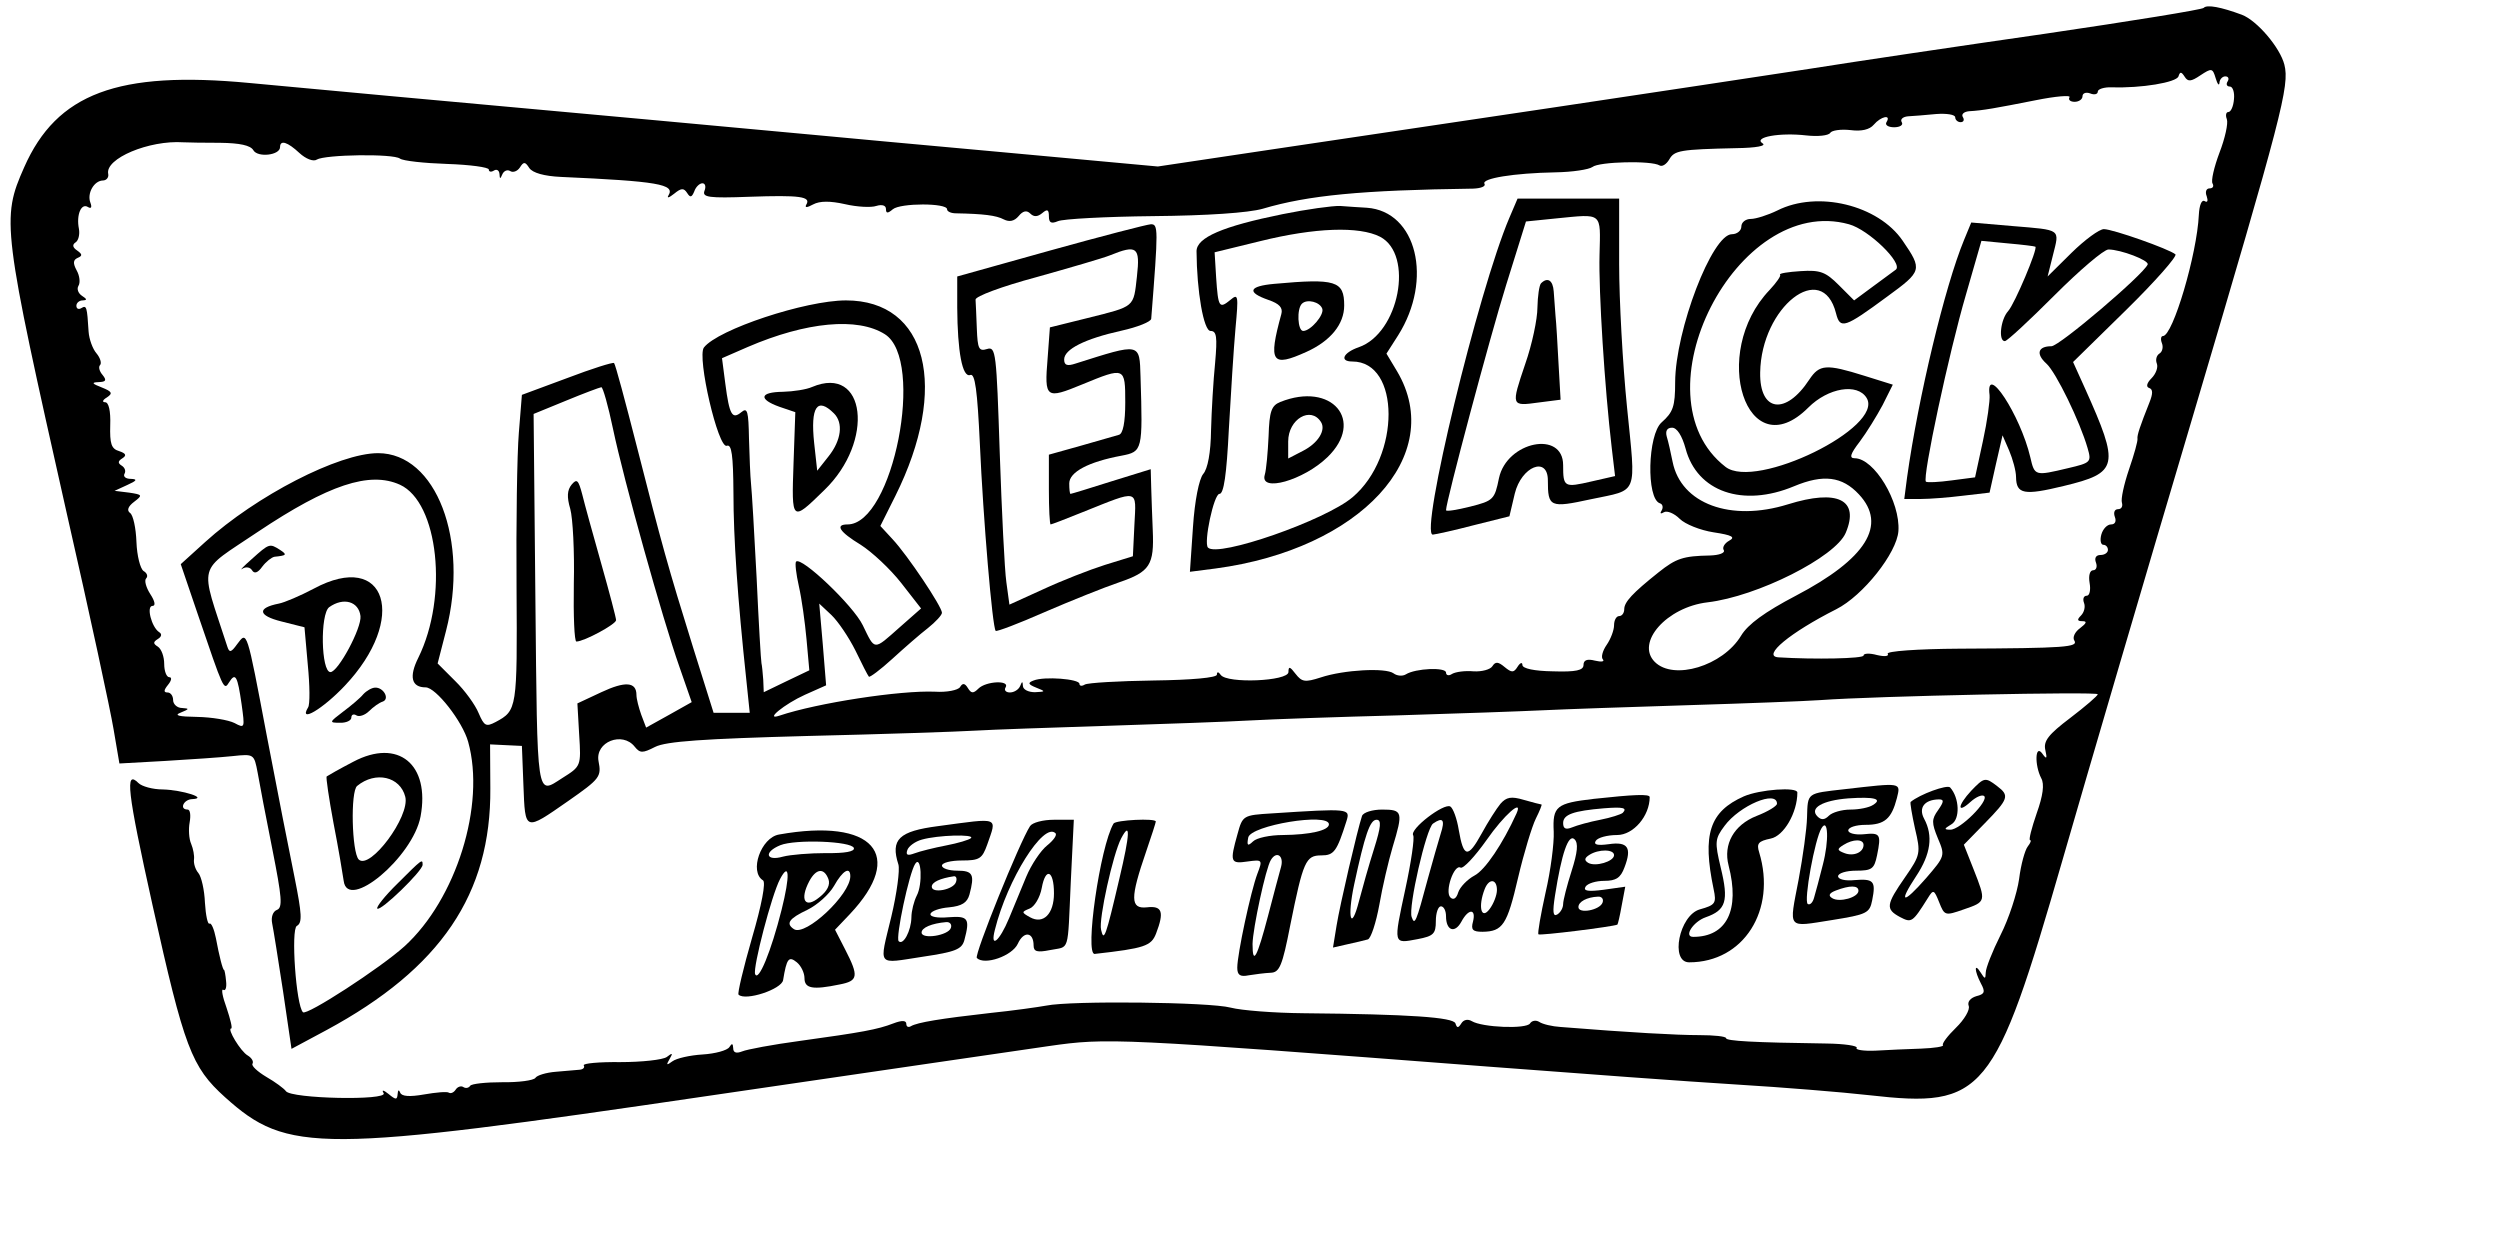 <?xml version="1.0" standalone="no"?>
<!DOCTYPE svg PUBLIC "-//W3C//DTD SVG 20010904//EN"
 "http://www.w3.org/TR/2001/REC-SVG-20010904/DTD/svg10.dtd">
<svg version="1.0" xmlns="http://www.w3.org/2000/svg"
 width="491pt" height="247pt" viewBox="0 0 491 247"
 preserveAspectRatio="xMidYMid meet">
<g transform="translate(0,247) scale(0.05,-0.05)"
fill="#000000" stroke="none">
<path d="M8656 4909 c-7 -7 -286 -52 -619 -101 -334 -48 -751 -110 -927 -138
-176 -27 -626 -95 -1000 -151 -374 -56 -878 -131 -1121 -167 l-441 -66 -609
56 c-335 30 -663 61 -729 67 -309 29 -1022 94 -1220 112 -214 19 -666 61
-1010 93 -517 49 -757 -41 -885 -331 -90 -203 -86 -234 168 -1363 89 -390 171
-771 183 -844 l23 -135 180 10 c100 6 219 14 265 19 84 9 84 8 98 -65 7 -41
33 -177 58 -302 37 -187 41 -228 18 -237 -16 -6 -24 -28 -19 -53 5 -24 24
-144 43 -268 l33 -225 138 74 c448 242 646 534 643 949 l-1 173 62 -3 63 -3 6
-155 c7 -182 4 -181 175 -62 126 88 132 96 120 157 -14 76 94 118 142 57 21
-26 31 -26 80 -1 43 22 189 32 597 43 297 7 594 17 660 21 66 4 300 12 520 19
220 7 472 16 560 21 88 5 349 14 580 20 231 7 488 16 570 20 83 4 339 13 570
20 231 7 465 16 520 20 220 16 1090 34 1090 23 0 -6 -49 -48 -108 -93 -86 -65
-106 -91 -98 -126 8 -35 5 -38 -12 -14 -28 39 -31 -45 -4 -97 13 -23 7 -68
-18 -138 -20 -58 -32 -105 -26 -105 6 0 2 -11 -9 -25 -11 -14 -27 -71 -34
-128 -8 -56 -40 -155 -73 -220 -32 -64 -58 -130 -58 -147 -1 -27 -3 -27 -20 0
-26 41 -25 7 1 -43 18 -33 15 -42 -18 -50 -23 -7 -36 -22 -30 -38 6 -15 -17
-54 -50 -86 -33 -32 -56 -63 -51 -68 5 -6 -34 -12 -86 -14 -53 -2 -134 -5
-179 -8 -46 -2 -80 3 -74 11 5 8 -48 16 -117 17 -291 4 -396 10 -396 21 0 7
-47 12 -105 12 -89 0 -271 10 -545 32 -33 2 -71 11 -84 20 -13 8 -29 5 -36 -6
-14 -23 -188 -16 -229 9 -15 9 -32 6 -41 -9 -12 -19 -17 -19 -23 0 -8 24 -177
36 -597 40 -115 1 -244 11 -286 22 -82 22 -627 28 -724 8 -33 -6 -132 -20
-220 -29 -195 -22 -287 -37 -312 -52 -10 -6 -18 -2 -18 9 0 14 -17 15 -51 2
-62 -24 -123 -35 -369 -69 -104 -14 -206 -33 -225 -41 -23 -9 -35 -5 -35 13
-1 19 -5 20 -15 4 -8 -13 -56 -26 -105 -29 -50 -3 -103 -15 -119 -27 -23 -17
-25 -15 -11 9 14 24 12 26 -11 8 -16 -11 -98 -20 -182 -20 -84 1 -149 -5 -144
-13 5 -8 -2 -16 -17 -17 -14 -1 -56 -5 -93 -8 -38 -3 -74 -14 -80 -24 -7 -10
-66 -18 -130 -17 -64 0 -121 -6 -126 -14 -6 -9 -18 -11 -27 -5 -9 6 -23 1 -30
-10 -7 -11 -19 -17 -27 -12 -7 5 -51 1 -97 -7 -57 -10 -88 -8 -94 7 -5 13 -9
11 -10 -5 -2 -24 -7 -24 -36 0 -20 16 -28 17 -19 3 18 -30 -364 -22 -384 8 -7
10 -42 36 -77 56 -35 21 -60 44 -54 52 5 9 -4 23 -19 32 -28 16 -82 106 -65
106 6 0 -3 36 -18 81 -16 44 -22 76 -13 71 9 -6 14 10 11 34 -2 24 -6 44 -8
44 -5 0 -19 55 -32 125 -7 35 -18 61 -25 57 -7 -5 -15 33 -18 82 -2 50 -14
103 -26 117 -12 14 -19 38 -17 53 2 14 -3 42 -11 61 -9 20 -11 58 -6 85 5 28
2 50 -8 50 -34 0 -16 40 18 41 65 3 -38 36 -116 38 -39 0 -82 12 -95 25 -54
54 -45 -28 55 -479 125 -562 153 -636 285 -755 246 -221 366 -220 1916 8 611
90 1205 176 1320 193 230 33 265 31 1730 -81 352 -27 789 -59 970 -70 182 -11
416 -30 522 -42 452 -51 492 -3 759 922 100 347 331 1134 514 1750 349 1179
379 1293 358 1376 -17 67 -107 173 -167 196 -81 30 -137 41 -150 27z m62 -294
c1 14 12 25 23 25 12 0 16 -9 9 -20 -7 -11 -3 -20 9 -20 11 0 19 -22 16 -50
-2 -27 -12 -50 -22 -50 -9 0 -12 -13 -6 -28 6 -16 -7 -75 -29 -132 -21 -56
-34 -111 -27 -121 6 -11 1 -19 -12 -19 -13 0 -18 -14 -11 -31 6 -18 3 -26 -8
-19 -12 7 -21 -16 -23 -54 -7 -154 -102 -476 -141 -476 -8 0 -10 -13 -4 -28 6
-15 2 -34 -10 -41 -11 -7 -16 -24 -10 -39 6 -15 -4 -41 -21 -58 -19 -19 -22
-34 -9 -38 15 -5 15 -22 1 -57 -37 -93 -49 -129 -47 -142 2 -8 -13 -62 -33
-120 -20 -59 -33 -118 -28 -132 4 -14 -2 -25 -15 -25 -14 0 -19 -13 -13 -30 7
-18 1 -30 -15 -30 -15 0 -32 -18 -38 -40 -6 -22 -2 -40 8 -40 10 0 18 -9 18
-20 0 -11 -13 -20 -29 -20 -18 0 -25 -12 -18 -30 6 -16 1 -30 -11 -30 -13 0
-19 -21 -14 -50 5 -27 0 -50 -11 -50 -12 0 -17 -12 -11 -28 6 -15 1 -37 -12
-50 -16 -16 -15 -22 6 -22 19 0 16 -8 -9 -27 -21 -15 -31 -37 -23 -49 16 -26
-32 -30 -451 -32 -167 -1 -288 -10 -282 -20 6 -10 -12 -12 -42 -5 -29 8 -53 7
-53 -2 0 -12 -192 -16 -335 -7 -65 5 46 97 228 189 105 53 238 221 244 307 8
115 -95 286 -172 286 -22 0 -17 17 20 65 27 36 67 101 90 144 l40 80 -112 35
c-150 47 -176 45 -216 -15 -93 -142 -196 -127 -193 28 4 257 244 446 298 232
16 -63 33 -58 201 66 137 100 139 105 61 219 -96 141 -335 199 -493 119 -37
-18 -84 -33 -104 -33 -20 0 -37 -13 -37 -30 0 -16 -17 -30 -37 -30 -78 0 -222
-377 -223 -581 0 -96 -8 -118 -53 -158 -55 -48 -61 -300 -7 -318 11 -3 14 -16
7 -28 -8 -12 -4 -15 9 -7 12 7 40 -4 62 -26 21 -21 81 -45 133 -53 73 -11 87
-19 61 -33 -18 -10 -28 -27 -21 -37 6 -11 -18 -20 -55 -21 -104 -2 -132 -11
-201 -66 -103 -82 -135 -117 -135 -145 0 -15 -9 -27 -20 -27 -11 0 -20 -16
-20 -36 0 -19 -13 -54 -29 -77 -16 -23 -23 -49 -15 -57 8 -9 -6 -11 -31 -5
-31 8 -45 2 -45 -17 0 -21 -29 -28 -120 -25 -73 1 -120 11 -120 25 0 12 -9 9
-19 -7 -15 -24 -23 -24 -51 -1 -25 21 -36 22 -48 3 -8 -13 -42 -22 -74 -20
-33 3 -70 -2 -84 -10 -13 -9 -24 -6 -24 5 0 22 -120 17 -158 -7 -13 -8 -35 -6
-48 4 -31 23 -196 14 -286 -16 -62 -20 -74 -18 -99 14 -22 29 -28 31 -28 7 -1
-36 -241 -46 -266 -11 -9 13 -15 13 -15 1 0 -12 -98 -21 -249 -23 -136 -2
-258 -9 -270 -16 -11 -7 -21 -6 -21 3 0 19 -138 30 -180 13 -24 -9 -22 -15 10
-28 38 -15 38 -16 -5 -18 -25 0 -46 10 -47 24 -1 20 -3 20 -11 0 -6 -14 -24
-25 -40 -25 -16 0 -24 9 -17 20 18 29 -77 25 -107 -5 -20 -20 -28 -19 -41 2
-12 20 -21 21 -31 4 -8 -12 -52 -21 -98 -18 -136 6 -462 -44 -611 -94 -62 -21
20 46 100 82 l83 37 -13 160 -14 161 48 -45 c26 -25 68 -87 94 -139 25 -52 49
-99 53 -103 3 -4 45 27 92 70 47 43 110 98 140 121 30 24 55 51 55 60 0 24
-135 226 -194 289 l-48 52 59 118 c212 426 126 768 -194 768 -159 0 -503 -114
-558 -185 -28 -37 56 -399 90 -386 19 7 25 -36 26 -185 0 -177 16 -412 51
-739 l13 -125 -71 0 -71 0 -80 255 c-100 321 -122 401 -222 793 -45 176 -84
322 -89 326 -4 4 -87 -22 -184 -59 l-178 -66 -12 -149 c-7 -83 -11 -357 -9
-610 3 -475 2 -481 -82 -526 -38 -20 -45 -16 -67 35 -13 32 -54 89 -92 126
l-69 69 33 128 c92 357 -39 698 -267 698 -154 0 -478 -167 -679 -349 l-96 -87
67 -197 c102 -299 102 -301 123 -267 25 40 33 25 49 -86 13 -94 13 -96 -28
-74 -24 12 -90 23 -147 24 -73 1 -92 6 -64 17 34 14 35 16 5 18 -19 0 -35 15
-35 31 0 17 -10 30 -22 30 -16 0 -15 9 2 30 14 17 16 30 5 30 -11 0 -20 24
-20 52 0 29 -11 59 -25 68 -19 12 -19 18 0 30 15 9 17 20 5 27 -30 20 -51 103
-26 103 13 0 10 18 -9 47 -16 25 -24 53 -16 61 8 8 4 21 -10 29 -13 9 -26 60
-28 114 -2 55 -13 106 -25 114 -14 10 -8 26 16 44 34 26 33 28 -20 36 l-57 7
50 23 c38 17 41 23 14 24 -20 0 -31 9 -25 20 6 10 2 24 -11 32 -16 10 -15 18
3 29 17 11 14 19 -13 28 -31 9 -37 29 -35 102 2 56 -6 90 -20 90 -13 0 -10 9
7 19 24 16 20 23 -20 39 -39 15 -42 20 -13 21 29 1 33 7 16 28 -13 15 -17 32
-10 39 7 7 1 28 -14 46 -15 17 -29 56 -31 85 -6 98 -8 105 -28 93 -11 -7 -20
-3 -20 9 0 11 11 21 25 21 18 1 17 5 -3 18 -15 10 -21 27 -14 39 8 12 5 40 -7
61 -15 28 -14 41 4 49 19 8 19 14 -2 29 -18 12 -20 23 -6 32 11 7 17 31 13 53
-11 55 9 102 35 86 13 -8 17 -2 10 17 -14 36 14 86 49 87 14 0 24 12 21 26
-13 60 160 133 295 124 17 -1 82 -2 145 -2 77 -1 119 -10 130 -29 17 -30 105
-20 105 12 0 30 30 20 76 -23 25 -23 55 -35 68 -26 33 20 301 24 327 4 12 -9
95 -18 185 -21 90 -3 164 -13 164 -22 0 -9 9 -11 20 -4 11 7 21 1 22 -14 1
-20 3 -20 11 -1 6 14 20 20 31 13 11 -7 28 -1 38 14 15 24 21 23 37 -2 13 -19
58 -32 125 -35 380 -17 448 -29 422 -72 -8 -13 2 -10 22 6 28 23 38 23 51 3
12 -19 18 -18 28 6 6 18 21 32 32 32 11 0 15 -13 8 -30 -9 -25 17 -29 176 -23
199 7 244 1 224 -31 -7 -13 3 -12 27 1 26 14 67 14 125 1 47 -11 103 -14 123
-7 23 7 38 2 38 -12 0 -18 7 -18 27 -1 30 25 213 25 213 0 0 -9 16 -16 35 -16
107 -2 158 -8 188 -24 22 -11 41 -7 58 13 17 21 32 24 46 10 14 -14 29 -13 47
2 20 17 26 14 26 -13 0 -25 9 -30 35 -19 19 9 188 18 375 20 213 2 374 13 430
29 179 53 387 73 826 79 31 1 51 9 45 19 -13 21 115 42 279 45 66 1 131 11
145 21 25 21 233 26 264 6 10 -6 27 5 38 24 20 35 42 39 263 44 79 1 120 9
103 19 -37 24 67 43 172 31 45 -5 87 -1 94 10 6 10 42 15 79 11 44 -6 76 2 92
21 28 33 70 42 50 10 -7 -11 7 -20 30 -20 23 0 37 9 30 20 -7 11 4 21 24 23
20 1 70 5 111 9 41 3 75 -2 75 -13 0 -10 10 -19 21 -19 12 0 16 9 9 20 -7 11
4 21 24 23 55 3 104 12 261 43 79 16 140 21 134 12 -6 -10 3 -18 20 -18 17 0
31 10 31 22 0 12 14 17 30 11 17 -7 30 -3 30 7 0 10 25 18 55 17 115 -4 254
19 262 43 6 19 11 19 24 -1 13 -21 25 -20 62 5 44 29 48 29 60 -11 7 -24 14
-32 15 -18z m-1455 -556 c77 -21 213 -153 184 -178 -10 -7 -50 -37 -91 -67
l-73 -54 -60 60 c-52 52 -73 60 -150 55 -49 -3 -86 -9 -81 -14 5 -4 -14 -31
-41 -60 -238 -249 -89 -703 152 -462 78 78 193 97 229 38 71 -115 -435 -363
-554 -271 -361 279 44 1076 485 953z m-3787 -432 c159 -101 32 -747 -147 -747
-50 0 -32 -29 52 -80 44 -28 116 -95 159 -150 l78 -100 -84 -74 c-104 -92 -96
-93 -145 8 -37 77 -241 271 -262 250 -5 -5 0 -48 11 -97 11 -48 24 -142 30
-208 l11 -122 -90 -43 -89 -43 -2 49 c-2 28 -5 57 -7 65 -2 8 -11 159 -19 335
-9 176 -19 343 -22 370 -3 28 -6 107 -8 177 -2 108 -6 124 -30 104 -36 -30
-47 -11 -63 112 l-13 100 101 44 c230 99 432 118 539 50z m-1068 -372 c42
-200 194 -745 261 -935 l48 -138 -89 -50 -90 -50 -19 50 c-10 28 -19 63 -19
78 0 52 -44 55 -138 11 l-94 -44 7 -123 c8 -124 7 -124 -66 -170 -103 -66 -98
-95 -106 705 l-7 725 127 52 c70 29 132 52 139 53 6 1 27 -73 46 -164z m4213
-77 c45 -170 225 -232 426 -148 115 48 189 39 255 -32 112 -120 29 -253 -248
-398 -122 -64 -188 -112 -215 -157 -72 -119 -265 -177 -339 -103 -76 76 47
215 207 234 196 23 503 178 543 273 55 130 -31 173 -227 112 -225 -70 -420 2
-453 167 -7 35 -17 80 -23 99 -6 22 1 35 21 35 19 0 39 -31 53 -82z m-5050
-142 c151 -69 191 -439 72 -680 -37 -74 -27 -116 29 -116 40 0 145 -134 167
-214 69 -248 -47 -618 -250 -803 -94 -85 -385 -274 -399 -259 -27 26 -48 326
-24 339 22 12 20 46 -9 191 -20 97 -69 347 -109 556 -80 422 -77 412 -117 359
-23 -32 -30 -34 -38 -9 -109 337 -123 287 120 451 277 185 439 239 558 185z"/>
<path d="M5929 4085 c-122 -286 -354 -1246 -301 -1245 12 1 85 17 161 37 l140
35 21 89 c26 107 130 149 130 52 0 -105 8 -109 169 -74 189 40 177 9 142 361
-17 168 -31 421 -31 563 l0 257 -200 0 -199 0 -32 -75z m354 -145 c-4 -143 20
-523 48 -760 l13 -110 -92 -21 c-108 -25 -112 -23 -112 64 0 138 -221 93 -252
-51 -17 -84 -22 -89 -113 -112 -52 -13 -95 -20 -95 -14 0 34 172 679 236 884
l78 250 118 12 c185 18 175 27 171 -142z"/>
<path d="M6053 3827 c-7 -8 -13 -50 -14 -95 0 -45 -21 -145 -48 -222 -56 -166
-56 -166 53 -151 l86 11 -8 140 c-4 77 -9 163 -12 190 -2 28 -5 70 -7 95 -3
44 -24 58 -50 32z"/>
<path d="M5039 4099 c-237 -48 -339 -92 -339 -146 1 -158 28 -313 55 -313 24
0 27 -23 18 -125 -7 -69 -14 -188 -16 -265 -1 -87 -13 -152 -31 -172 -16 -20
-33 -103 -40 -208 l-12 -176 101 13 c569 76 908 444 713 774 l-42 70 46 72
c138 219 73 487 -123 501 -27 1 -74 5 -105 7 -30 1 -131 -13 -225 -32z m382
-89 c134 -70 75 -379 -84 -434 -61 -21 -77 -56 -25 -56 189 0 190 -373 1 -533
-107 -91 -529 -238 -568 -198 -18 18 23 211 45 211 17 0 28 74 37 255 8 140
19 318 26 395 12 130 11 138 -20 112 -44 -36 -48 -30 -56 88 l-6 99 180 44
c214 53 388 59 470 17z"/>
<path d="M5005 3825 c-100 -9 -109 -33 -23 -63 44 -15 58 -31 51 -56 -52 -190
-38 -210 99 -148 95 43 148 109 148 182 0 97 -33 107 -275 85z m189 -98 c8
-24 -46 -87 -75 -87 -22 0 -26 87 -5 107 20 20 71 7 80 -20z"/>
<path d="M5029 3361 c-35 -14 -43 -37 -46 -134 -3 -64 -9 -133 -15 -152 -21
-71 152 -22 246 69 149 144 17 298 -185 217z m160 -79 c20 -32 -12 -83 -71
-113 l-58 -30 0 67 c0 88 89 140 129 76z"/>
<path d="M4125 3956 l-365 -102 0 -122 c1 -173 20 -276 51 -265 19 8 28 -59
38 -273 13 -291 49 -718 62 -732 4 -4 91 29 193 74 102 44 234 97 293 117 120
41 137 68 131 204 -2 51 -5 126 -6 166 l-2 74 -155 -48 c-85 -27 -157 -49
-160 -49 -3 0 -5 18 -5 41 0 45 76 85 205 109 83 16 84 20 75 310 -4 135 1
133 -255 52 -33 -11 -45 -7 -45 16 0 40 81 81 225 113 63 14 116 35 117 47 28
356 28 372 -2 371 -16 -1 -194 -47 -395 -103z m341 -101 c-14 -124 -6 -117
-193 -164 l-149 -37 -9 -122 c-13 -157 -7 -161 136 -102 168 69 169 69 169
-71 0 -79 -9 -123 -25 -127 -14 -4 -81 -23 -150 -43 l-125 -35 0 -137 c0 -75
3 -137 7 -137 3 0 59 21 125 48 225 90 211 93 204 -49 l-6 -124 -110 -34 c-60
-19 -170 -62 -243 -96 l-132 -60 -12 88 c-7 48 -18 277 -26 508 -13 395 -15
419 -50 408 -32 -10 -37 1 -40 80 -2 50 -4 101 -5 114 -1 13 104 52 238 88
132 37 263 75 290 86 106 43 119 33 106 -82z"/>
<path d="M7715 3998 c-76 -184 -180 -619 -224 -933 l-11 -85 65 0 c36 0 111 6
167 13 l103 12 25 112 26 113 26 -60 c14 -33 27 -80 27 -104 1 -67 31 -73 187
-35 216 52 221 78 84 383 l-47 104 209 205 c114 112 201 211 193 218 -25 21
-246 99 -281 99 -18 0 -75 -42 -127 -93 l-94 -93 21 84 c26 104 35 98 -158
114 l-163 14 -28 -68z m280 -27 c10 -8 -81 -224 -107 -253 -30 -33 -39 -118
-13 -118 9 0 96 81 195 180 99 99 194 180 212 180 48 0 161 -43 154 -59 -17
-40 -347 -321 -378 -321 -53 0 -62 -30 -20 -68 38 -34 132 -228 162 -332 16
-55 13 -58 -77 -79 -130 -31 -131 -31 -148 43 -39 166 -177 376 -160 244 2
-21 -9 -102 -26 -180 l-31 -143 -92 -12 c-51 -7 -96 -9 -101 -5 -15 15 91 509
157 734 l61 212 104 -10 c57 -5 105 -11 108 -13z"/>
<path d="M3190 3420 c-22 -10 -74 -18 -115 -19 -91 -1 -97 -29 -13 -59 l62
-21 -7 -201 c-8 -231 -8 -231 121 -105 199 192 163 494 -48 405z m86 -104 c37
-37 29 -105 -21 -168 l-45 -57 -12 109 c-15 142 12 182 78 116z"/>
<path d="M2245 3036 c-17 -21 -19 -48 -5 -95 10 -36 17 -168 14 -294 -2 -125
2 -227 10 -227 30 0 156 68 156 84 0 9 -26 108 -58 221 -32 113 -66 236 -75
273 -15 57 -21 63 -42 38z"/>
<path d="M989 2744 c-33 -29 -50 -47 -37 -38 14 9 31 6 38 -6 9 -15 23 -10 40
14 15 20 37 37 48 39 48 5 51 8 22 27 -41 26 -42 26 -111 -36z"/>
<path d="M1233 2628 c-53 -28 -116 -55 -138 -59 -86 -17 -82 -47 10 -70 l91
-23 13 -147 c8 -81 9 -157 1 -168 -38 -63 58 -6 144 85 250 264 164 535 -121
382z m183 -108 c5 -47 -88 -220 -118 -220 -37 0 -41 228 -5 255 56 40 116 23
123 -35z"/>
<path d="M1427 2213 c-12 -15 -48 -45 -80 -69 -54 -41 -55 -43 -12 -43 25 -1
45 9 45 20 0 12 9 16 20 9 11 -7 34 1 50 17 16 16 40 33 53 37 29 10 4 56 -29
55 -13 0 -34 -12 -47 -26z"/>
<path d="M1388 1948 c-54 -28 -101 -55 -105 -58 -3 -4 9 -86 27 -183 19 -97
36 -199 40 -227 15 -122 272 93 302 253 38 205 -88 308 -264 215z m204 -138
c19 -77 -139 -289 -183 -246 -27 28 -33 268 -6 289 72 59 169 37 189 -43z"/>
<path d="M1561 1469 c-49 -48 -84 -92 -79 -98 13 -12 178 148 178 172 0 24 -1
24 -99 -74z"/>
<path d="M7743 1834 c-54 -58 -57 -93 -3 -44 22 20 46 30 54 23 19 -19 -95
-133 -133 -132 -26 0 -25 4 4 21 35 20 32 104 -5 145 -12 12 -119 -27 -155
-57 -3 -2 5 -49 17 -104 23 -97 22 -104 -39 -192 -75 -108 -77 -125 -20 -156
46 -24 49 -22 110 75 21 34 24 33 44 -17 21 -53 23 -54 97 -28 88 30 88 31 38
158 l-38 96 83 85 c93 95 97 108 48 145 -47 36 -51 35 -102 -18z m-130 -76
c-26 -36 -26 -50 -1 -111 29 -68 28 -70 -46 -156 -92 -105 -111 -101 -39 8 57
86 67 158 31 225 -23 43 1 75 58 76 21 0 20 -9 -3 -42z"/>
<path d="M7245 1840 c-149 -17 -144 -12 -147 -111 -1 -44 -16 -153 -33 -244
-38 -199 -48 -187 131 -159 137 22 148 27 158 78 15 75 6 85 -69 79 -37 -4
-65 3 -65 15 0 12 32 22 71 22 62 0 71 7 82 60 17 84 13 90 -53 83 -33 -3 -60
4 -60 15 0 12 30 22 68 22 75 0 102 24 123 105 15 62 21 61 -206 35z m112 -62
c-15 -10 -54 -18 -88 -18 -34 0 -72 -11 -85 -24 -17 -17 -30 -18 -45 -3 -33
33 20 63 121 71 103 7 136 -2 97 -26z m-197 -235 c-13 -51 -28 -109 -34 -128
-5 -20 -16 -31 -25 -26 -17 11 28 257 54 298 26 43 30 -49 5 -144z m160 78 c0
-29 -39 -46 -75 -32 -29 11 -30 16 -4 32 38 24 79 24 79 0z m-20 -180 c0 -26
-75 -47 -103 -29 -17 10 -12 20 14 30 55 21 89 21 89 -1z"/>
<path d="M6850 1812 c-135 -60 -164 -149 -119 -364 12 -56 7 -63 -54 -80 -81
-23 -118 -208 -42 -208 214 0 344 205 275 432 -11 35 -3 44 45 54 52 10 105
102 105 181 0 23 -148 12 -210 -15z m130 -29 c0 -9 -36 -31 -80 -48 -89 -35
-132 -111 -110 -195 45 -174 -7 -280 -139 -280 -39 0 0 60 49 77 80 28 91 64
59 195 -24 101 -23 113 15 164 59 80 206 142 206 87z"/>
<path d="M5894 1783 c-15 -18 -49 -71 -74 -117 -54 -98 -71 -96 -90 14 -7 44
-22 85 -33 92 -25 15 -161 -89 -146 -113 6 -10 -8 -106 -31 -212 -47 -219 -48
-214 48 -196 63 12 72 21 72 71 0 32 9 58 20 58 11 0 20 -17 20 -39 0 -56 34
-69 60 -22 28 53 59 53 46 1 -9 -32 -1 -40 37 -40 80 1 97 27 140 212 23 98
55 203 70 233 15 30 25 55 22 55 -3 0 -34 8 -69 18 -50 15 -69 11 -92 -15z
m63 -38 c-54 -119 -123 -222 -165 -244 -28 -15 -57 -45 -64 -66 -7 -24 -19
-32 -31 -20 -23 23 15 132 40 117 10 -6 56 43 102 108 68 98 145 166 118 105z
m-298 -80 c-9 -30 -32 -109 -50 -175 -47 -176 -52 -186 -64 -152 -14 37 57
348 84 367 39 27 48 15 30 -40z m221 -221 c0 -20 -13 -54 -29 -75 -33 -44 -46
10 -19 79 17 43 48 40 48 -4z"/>
<path d="M6260 1802 c-147 -17 -162 -29 -157 -129 2 -45 -12 -153 -32 -239
-19 -86 -32 -160 -28 -164 6 -6 292 30 310 38 2 1 10 35 17 75 l14 74 -85 -12
c-61 -8 -81 -5 -71 12 8 13 41 23 74 23 46 0 64 12 79 53 30 78 13 102 -62 91
-45 -6 -60 -2 -51 13 8 13 46 23 84 23 64 0 128 75 128 149 0 13 -63 10 -220
-7z m114 -55 c-7 -6 -47 -19 -88 -27 -42 -8 -92 -22 -111 -30 -25 -10 -35 -5
-35 17 0 34 41 48 160 58 76 6 93 2 74 -18z m-201 -229 c-18 -56 -33 -115 -33
-129 0 -15 -10 -33 -23 -41 -17 -10 -19 10 -9 74 26 166 53 245 77 221 15 -15
12 -50 -12 -125z m167 63 c0 -25 -74 -47 -102 -30 -16 10 -14 19 5 31 36 23
97 23 97 -1z m-45 -186 c-10 -30 -95 -46 -95 -18 0 21 33 39 77 41 14 1 23 -9
18 -23z"/>
<path d="M4996 1745 c-113 -7 -115 -8 -135 -81 -31 -110 -28 -118 39 -108 59
8 60 7 39 -48 -26 -69 -79 -316 -79 -369 0 -29 11 -37 45 -30 25 4 63 9 86 10
35 1 46 27 77 186 51 253 61 275 122 275 50 0 61 15 99 135 15 49 13 50 -293
30z m224 -43 c0 -24 -74 -41 -181 -42 -50 0 -103 -11 -117 -25 -21 -20 -25
-17 -19 15 9 48 317 99 317 52z m-188 -167 c-7 -25 -30 -111 -51 -192 -43
-164 -61 -198 -61 -111 1 60 52 299 72 330 22 37 52 17 40 -27z"/>
<path d="M5350 1735 c-18 -54 -87 -350 -100 -431 l-14 -86 57 13 c31 7 67 15
80 19 12 4 32 65 45 136 12 70 36 172 52 226 42 139 40 148 -41 148 -38 0 -74
-11 -79 -25z m47 -130 c-20 -63 -46 -155 -59 -205 -31 -121 -47 -67 -19 65 42
195 62 255 88 255 20 0 18 -26 -10 -115z"/>
<path d="M3685 1695 c-154 -20 -188 -52 -156 -151 6 -21 -6 -113 -28 -205 -48
-200 -60 -185 124 -157 128 19 153 29 163 65 23 86 15 96 -63 90 -43 -4 -73 2
-70 13 2 11 35 23 73 26 50 5 71 18 80 50 21 79 14 94 -48 94 -33 0 -60 9 -60
20 0 11 35 20 78 20 70 0 80 7 100 63 38 110 52 105 -193 72z m129 -47 c-7 -7
-51 -20 -98 -29 -47 -9 -103 -23 -124 -31 -27 -10 -35 -7 -28 13 5 15 31 34
57 41 63 18 209 22 193 6z m-213 -226 c-11 -22 -21 -60 -21 -86 -1 -52 -32
-111 -50 -93 -13 13 41 268 65 304 24 37 30 -81 6 -125z m154 53 c-10 -30 -95
-46 -95 -18 0 18 33 33 87 41 9 1 13 -9 8 -23z m-20 -180 c-10 -30 -115 -46
-115 -18 0 19 39 36 97 41 14 1 23 -9 18 -23z"/>
<path d="M4046 1695 c-41 -63 -220 -506 -209 -518 30 -30 139 8 161 56 23 51
62 47 62 -7 0 -24 14 -28 64 -18 79 16 69 -18 82 267 l12 245 -78 0 c-43 0
-85 -11 -94 -25z m100 -28 c7 -7 -8 -28 -33 -48 -25 -20 -62 -75 -82 -123 -19
-47 -50 -120 -67 -162 -38 -92 -76 -123 -56 -46 49 198 192 425 238 379z m-6
-236 c0 -81 -42 -123 -94 -94 -34 19 -34 21 -2 34 19 7 41 43 48 81 15 83 48
70 48 -21z"/>
<path d="M4374 1705 c-53 -90 -114 -516 -74 -512 196 22 222 31 241 80 33 86
24 110 -36 103 -66 -7 -66 36 -3 219 21 61 38 114 38 118 0 14 -158 6 -166 -8z
m23 -216 c-54 -231 -61 -250 -72 -201 -10 41 47 298 79 359 37 70 35 19 -7
-158z"/>
<path d="M3060 1662 c-71 -12 -118 -146 -63 -180 12 -7 -5 -96 -43 -226 -34
-118 -58 -219 -53 -223 27 -26 169 21 175 57 14 85 22 96 54 70 17 -14 30 -42
30 -62 0 -41 32 -47 138 -25 73 14 76 32 22 137 l-40 78 58 61 c221 234 93
379 -278 313z m294 -53 c4 -14 -35 -21 -109 -20 -63 0 -140 -6 -170 -14 -67
-19 -76 18 -10 45 59 24 280 16 289 -11z m-284 -243 c-41 -163 -91 -285 -104
-252 -9 26 65 311 98 373 37 70 40 15 6 -121z m184 121 c8 -22 -4 -47 -36 -72
-56 -46 -78 -10 -39 64 27 50 58 53 75 8z m86 11 c0 -72 -175 -236 -221 -208
-34 22 -20 42 52 76 39 19 86 61 105 94 34 61 64 78 64 38z"/>
</g>
</svg>
